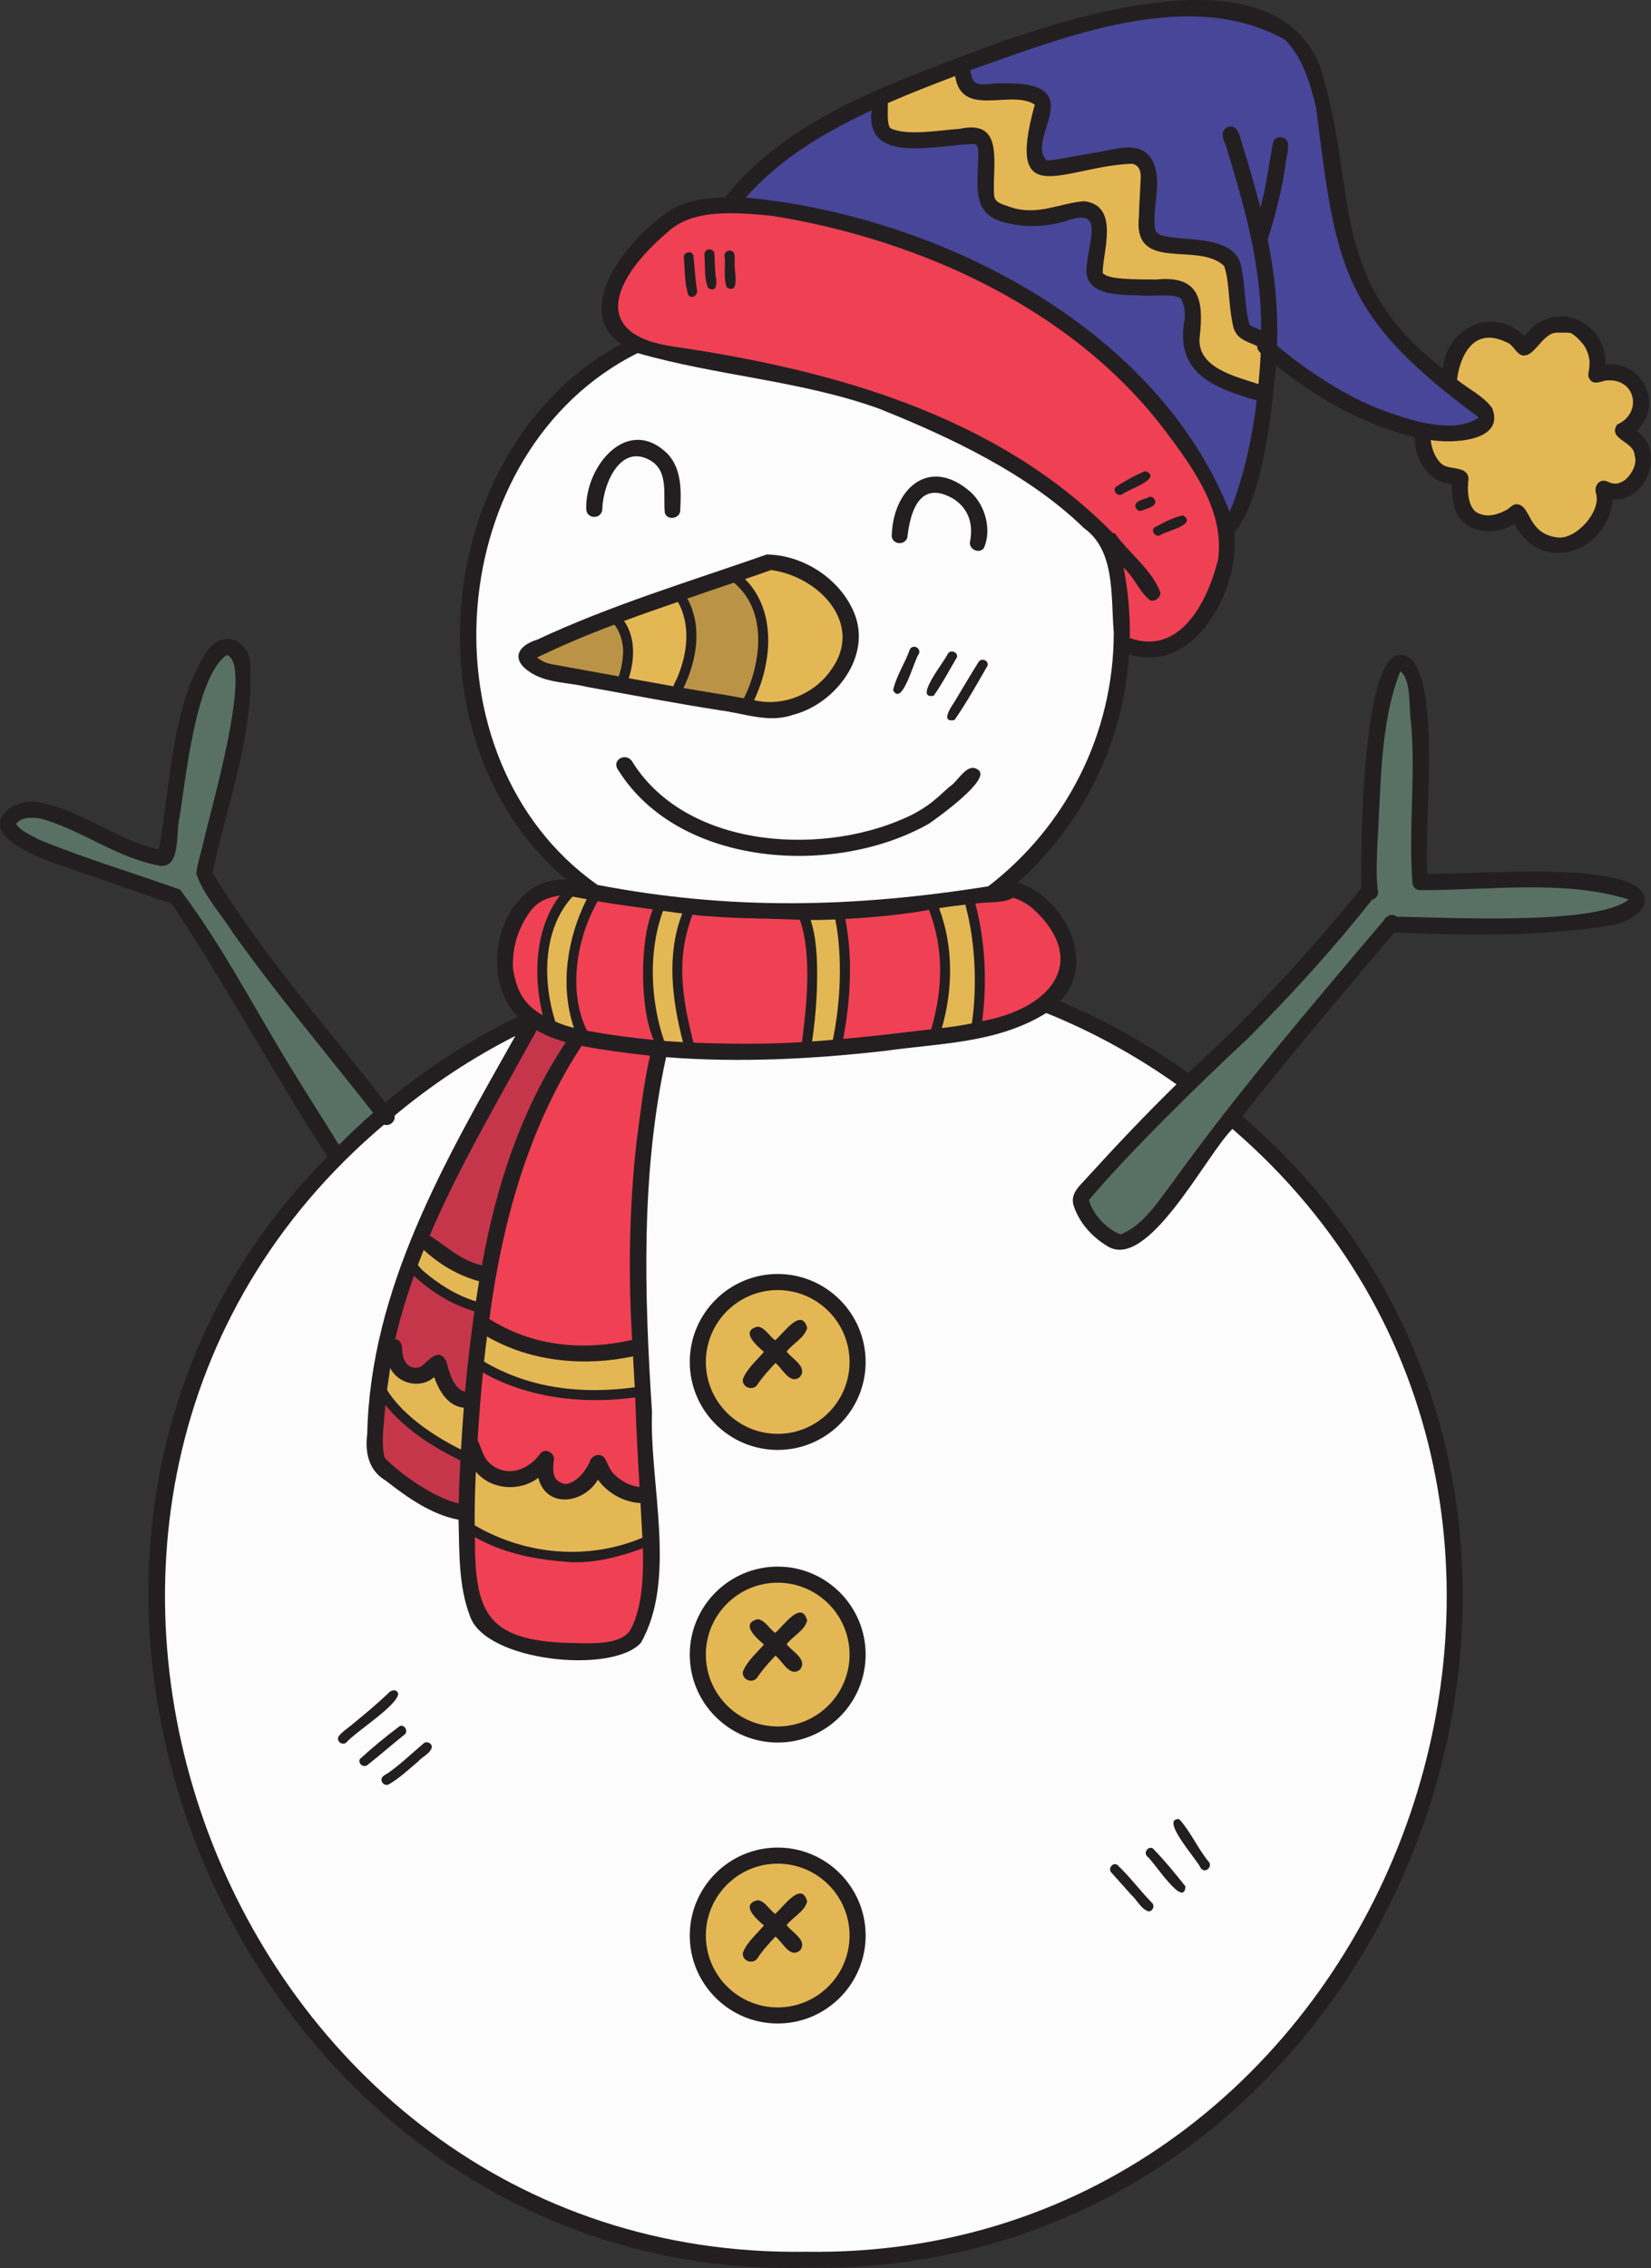 <svg xmlns="http://www.w3.org/2000/svg" width="786.48" height="1080" viewBox="0 0 786.48 1080"><rect x="0" y="0" width="786.48" height="1080" fill="#333333" stroke="none"/><g id="a"/><g id="b"><g id="c"><g id="d"><g><path d="M247.73 442.43c-.06.14-.11.28-.17.42.08-.14.21-.4.27-.62-.03.07-.06.13-.1.2z" fill="#fcfcfc"/><g><path d="M692.48 239.69c1.98 13.72 18.7 16.5 28.92 9.77 12.76 24.83 44.68 13.3 46.84-11.59 16.49 1.05 25.15-23.26 11.45-32.76 13.04-12.11 2.78-33.72-14.86-31.59.31-21.54-25.49-31.57-38.53-13.52-14.89-14.31-37.05-4.49-38.92 15.62-56.23-43.46-39.88-85.7-58.71-144.48-21.65-53.59-112.49-24.74-153.39-10.78-46.14 17.94-97.95 33.5-129.86 73.65-8.36.23-16.91 1.13-24.38 5.11-19.31 11.25-50.24 47.58-25.07 64.67-89.4 48.1-104.43 189.34-26.19 255.06-31.25-1.31-43.22 45.33-23.08 65.25-22.45 10.93-43.64 24.61-63.16 40.86-28.41-36.63-57.56-68.99-82.32-109.36 7.08-33.27 20.31-66.93 17.83-101.31-2.32-10.22-12.7-13.75-19.74-5.3-17.63 25.32-18.24 66.2-23.62 95.46-21.49-4.71-37.65-19.58-59.05-22.7-8.94-1.15-22.13 7.03-14.22 16.49 10.27 9.59 24.62 12.84 37.45 17.68 13.97 4.72 27.83 9.74 41.85 14.31 26.21 39.25 48.6 80.97 74.22 120.62-189.48 190.6-40.96 535.83 227.93 529.05 284.02 4.3 423.44-363.26 207.95-548.37 22.54-28.6 48.39-59.15 72.41-87.43 35.02 1.27 70.95 2.16 105.56-3.89 5.22-1.6 13.35-5.17 13.78-11.37.37-20.62-87.28-11.8-103.68-12.74-1.54-23.26 6.16-85.34-7.12-101.81-24.75-21.14-24.7 95.96-24.21 108.43-25.16 31.47-52.85 60.91-82.54 88.18-19.11-13.69-39.57-25.1-61.04-34.09 18.02-18.36 1.74-49.75-20.04-56.59 30.24-27.15 50.13-65.61 52.92-108.66 31.33 10.13 53.13-31.35 50.01-57.84 13.89-16.25 17.99-57.97 19.99-79.76 19.39 15.74 41.69 28.28 66.07 34.21-.18 10.83 6.74 21.61 17.69 22.37-.18 3.06.16 6.14.85 9.14z" fill="#231f20"/><path d="M271.79 427.99c.33-.36.7-.7 1.09-1.02 1.9.35 4.52.83 6.6 1.22-9.32 18.62-12.85 41.25-6.08 61.25-3.06-.66-6.09-1.8-8.89-2.97-6.17-19.76-5.72-43.25 7.28-58.48z" fill="#e4b755"/><path d="M311.43 495.23c-10.83-1.14-20.5-2.29-31.81-4.44-9.3-18.81-4.85-44.22 5.1-61.65 8.72 1.6 17.53 2.61 26.29 3.93-6.47 15.11-6.13 48.01.41 62.17z" fill="#f04054"/><path d="M315.29 435.15c.14-.46.39-.92.66-1.37 3.02.43 6.04.85 9.06 1.23-7.67 19.67-4.81 41.32.33 61.25-2.99-.17-5.98-.35-8.96-.59-6.66-19.41-7.44-42.5-.84-61.1-.08.19-.16.38-.24.57z" fill="#e4b755"/><path d="M326.03 449.48c.83-4.74 2.18-9.38 3.78-13.89 17.02 1.92 34.18 1.63 51.27 2.41 5.85 17.39 3.09 41.35.94 58.24-17.2 1.11-34.47.89-51.69.28-4-15.86-6.98-31.36-4.3-47.04z" fill="#f04054"/><path d="M185.93 664.24c-.62-.69-.99-1.67-1.55-2.42.5-3.63.99-6.87 1.5-10.44 3.68 7.62 14.51 10.21 20.92 4.36 2.41 6.59 6.41 13.82 14.14 14.61-.51 6.63-.96 13.27-1.34 19.92-13.47-6.66-26.21-15.69-33.66-26.02z" fill="#e4b755"/><path d="M219.31 695.44c-.36 6.82-.68 13.65-.78 20.48-10.55-2.18-27.43-13.42-35.32-21.8-1.88-7.51-.07-16.99.34-25.12 9.43 11.61 22.42 19.97 35.76 26.44z" fill="#c6364b"/><path d="M220.74 662.48c-4.67-1.66-6.91-9.17-8.04-14.04-3.64-7.43-8.45-.45-12.2 2.37-5.86 2.11-8.64-2.89-8.84-7.16-.04-2.43-.41-5.67-3.39-5.96 2.37-10.33 5.56-20.58 8.93-30.15 8.15 7.63 18.07 13.71 28.79 16.93-1.81 12.72-3.31 25.47-4.44 38.25-.29-.07-.59-.17-.8-.25z" fill="#c6364b"/><path d="M201.82 605.4c-.68-.58-2.26-2.26-2.76-2.98.91-2.43 1.83-4.84 2.79-7.23 7.51 6.91 16.48 12.26 26.37 14.92-.54 3.19-1.04 6.38-1.53 9.58-9.39-2.83-17.99-8.41-24.87-14.3z" fill="#e4b755"/><path d="M299.52 665.82c.98-.22 2.08-.19 3.08-.39.46 14.22 1.21 28.42 2.06 42.62-5.22-.51-9.5-3.28-12.75-6.66-2.41-3.35-2.3-4.5-3.81-6.98-2.12-2.98-6.61-1.39-7.25 1.96-2.56 5.28-7.04 10.1-11.75 10.32-5.83-1.48-5.86-5.35-5.35-10.82 1.05-3.44-3.25-6.53-6.05-4.13-4.81 6.98-13.29 11.18-21.02 7.39-6.69-3.47-6.66-8.33-9.17-13.38.69-11.03 1.53-21.91 2.54-32.13 20.88 11.8 45.85 14.91 69.47 12.2z" fill="#f04054"/><path d="M230.59 648.4c.43-4.01.89-8 1.4-11.98 20.76 12.07 46.31 14.41 69.57 9.47.28 4.91.55 9.81.8 14.72-24.99 3.4-49.7.74-71.77-12.21z" fill="#e4b755"/><path d="M226.68 700.81c7.28 8.68 20.82 9.71 29.74 2.91 3.8 14.76 21.59 12.46 28.42.86 4.47 6.39 12.46 10.84 20.27 11.16.32 5.5.62 11.01.9 16.51-25.6 10.77-55.32 8.46-79.89-5.92-.07-8.51.16-17.02.56-25.52z" fill="#e4b755"/><path d="M267.4 743.5c13.26 1.68 26.45-1.69 38.82-6.23.51 16.13-.9 30.4-6.37 39.61-4.37 5.37-13.73 5.89-24.53 5.56-43.44-.36-49.11-13.64-49.1-50.47 12.52 7.13 26.9 10.34 41.19 11.53z" fill="#f04054"/><path d="M303.19 544.07c-3.47 31.17-3.94 62.7-2.07 94-23.47 5.23-47.15 3.18-68-9.99 6.02-45.66 18.54-91.24 43.9-130.01 10.8 2.02 21.71 3.47 32.63 4.64-3.08 13.61-4.62 27.54-6.47 41.36z" fill="#f04054"/><path d="M244.38 461.45c-.32-6.77.72-12.72 3.18-18.6-.25.41.25-.57.3-.74.0.04-.02.08-.03.13 4.92-10.54 9.09-14.31 18.85-15.78-11.94 15.83-12.74 38.36-8.13 57.04-8.71-5.16-12.2-10.79-14.17-22.05z" fill="#f04054"/><path d="M253.54 494.4c.69-1.25 1.7-2.48 1.93-3.87 4.4 2.5 9.17 4.39 14.04 5.78-21.18 31.82-33.31 68.8-39.93 106.23-10.69-2.52-16.77-9.19-24.92-14.12 13.37-31.51 32.1-63.42 48.89-94.03z" fill="#c6364b"/><path d="M139.27 509.65c-17.66-28.67-33.24-59.23-53.51-86.05-20.87-7.4-47.73-15.69-66.86-23.67-5.16-2.59-9.53-4.64-11.19-7.67 2.68-3.23 7.21-3.1 11.44-2.54 19.99 5.56 36.35 18.81 56.91 22.51-.34-.05-.68-.09-1.02-.14 11.56 2.64 8.52-16.03 10.5-23.02 2.87-17.1 7.58-67.14 22.5-77.16 12.97 4.21-8.32 75.78-10.99 88.62-1.2 5.16-2.98 10.26-3.55 15.52 3.53 10.42 11.69 18.96 17.52 28.24 21 29.48 44.4 57.15 66.74 85.61-5.58 4.89-11.05 9.97-16.3 15.29-7.29-11.91-14.91-23.61-22.17-35.54z" fill="#587164"/><path d="M594.01 494.92c21.02-21.03 41.1-43.09 59.56-66.42 1.59-.43 2.94-1.81 2.88-3.66-1.08-7.6-.56-15.28-.32-22.92 1.73-26.87 1.12-57.53 10.93-82.28 5.32 4.29 3.9 15.97 5.08 24.24 2.31 25.16-1.23 50.76.66 75.71-.19 2.07 1.22 4.32 3.77 4.29 32.19.16 68.84-5.18 99.34 4.47-15.64 12.45-85.75 8.47-110.41 8.18-1.92-1.67-4.91-.74-6.18 1.57-34.75 41.14-69.99 82.02-101.37 125.85-6.49 8.4-13.31 19.54-24.03 23.83-6.28-2.1-13.31-9.23-15.19-16.38 19.81-23.28 51.44-54.29 75.28-76.49z" fill="#587164"/><path d="M560.44 516.34c-14.47 14.13-28.39 28.81-42.01 43.77-3.68 4.34-9.21 8.13-6.79 14.57 2.72 7.73 8.51 14.23 15.47 18.46 19.33 13.19 47.47-43.36 59.98-55.55 209.78 180.77 73.65 538.89-203.23 534.67-278.41 4.13-413.61-357-200.92-536.72 2.67.95 5.57-1.57 5.04-4.3 17.84-14.91 37.13-27.61 57.53-37.96-33.18 58.85-69.07 120.1-70.57 189.49-1.11 8.86.57 17.34 8.72 22.24 10.37 8.02 21.67 16.18 34.79 18.68.42 15.3-.12 31.46 5.45 45.92 7.31 21.6 67.76 27.75 81.38 12.7 17.38-30.3 4.05-75.75 5.31-109.87-3.63-56.52-5.39-113.25 6.71-169.03 34.93 2.72 69.99.93 104.75-3.05 25.96-3.67 53.1-3.54 76.34-17.98 21.85 8.81 42.65 20.2 62.06 33.97z" fill="#fcfcfc"/><path d="M389.06 455.27c-.39-5.81-1.06-11.65-2.91-17.19 3.93.04 7.85-.08 11.77-.25 3.52 17.98 2.49 39.67-1.19 57.32-3.29.28-6.59.55-9.88.78 1.98-13.44 2.83-27.09 2.22-40.66z" fill="#e4b755"/><path d="M403.39 441.78c-.22-1.4-.44-2.79-.69-4.18 13.31-.75 26.76-1.98 39.87-4.32 7.29 19.42 6.45 37.97 1.02 56.85-13.29 1.54-28.26 3.42-41.92 4.57 3.26-17.36 4.45-35.4 1.73-52.92z" fill="#f04054"/><path d="M460.09 431.77c4.68 17.3 5.34 38.86 2.88 55.54-4.95 1-9.59 1.67-14.29 2.23 5.32-18.67 5.53-38.76-1.32-57.07 4.86-.82 8.26-1.19 12.66-1.7-.05.32-.04.66.06 1.01z" fill="#e4b755"/><path d="M492.17 432.8c26.13 24.03 10.2 47.01-24.27 53.44 2.33-18.6 1.5-37.78-3.28-55.93 5.86-1.03 12.84.04 18-2.77 3.19.74 7.24 3.21 9.55 5.26z" fill="#f04054"/><path d="M470.77 422.06c-63.79 10.12-122.58 11.59-186.47-.75.06-.01.12-.03.18-.04-85.07-60.12-73.57-206.8 19.26-253.14 37.53 10.81 77.84 13.09 114.94 26.45 32.99 13.18 71.07 30.91 97.68 56.9 15.05 10.77 12.73 32.31 14.2 49.63.0 49.22-23.47 93.06-59.79 120.94z" fill="#fcfcfc"/><path d="M580.18 266.7c-5.52 21.81-18.99 45.42-42 37.11.24-11.36-.84-22.73-2.95-33.54 5.38 5 7.51 11.65 12.71 15.61 2.34.69 4.89-1.23 4.85-3.69-4.11-11.13-15.13-18.77-21.65-28.2-.32.0-.64-.03-.95-.08-55.16-56.2-133.83-77.87-209.6-88.91-40.07-5.86-28.35-32.53-2.93-54.12 12.13-11.82 33.42-9.7 50.36-8.06 70.28 11.3 143.6 44.48 187.38 102.77 14.1 18.7 28.05 38.69 24.8 61.12z" fill="#f04054"/><path d="M587.54 239.36c-.96 2.39-1.26 3.19-1.78 4.34-35.11-88.73-139.51-141.02-230.53-149.64 17.44-19.48 37.97-31.18 59.99-41.53-2.68 21.08 19.26 18.49 33.6 17.34 4.81-.4 13.59-1.72 16.06-1.15 1.46 1.56.99 4.12 1.15 6.12-.33 14.61-3.59 28.31 14.9 31.63 8.9 1.97 18.32 1.43 27.01-1.27 18.8-6.63 10.27 8.96 9.54 23.83.41 11.9 16.02 11.28 24.7 11.63 7.2.66 17.34-1.11 20.47 1.62 1.59 3.69 1.76 5.02 1.8 9.13-5.26 25.82 13.02 33.22 34.23 39.26-1.86 15.49-5.23 32.35-11.13 48.69z" fill="#484698"/><path d="M599.48 182.91c-10.51-3.57-29.67-7.63-27.98-22.57 2.03-17.69-.21-29.37-20.94-27.22-10.63-.12-22.74.02-25.24-3.11-.33-9.15 8.55-32.15-8.89-34.2-11.65.93-21.99 6.98-34.59 2.97-3.97-1.44-7.34-1.94-8.16-5.04-1.59-13.46 6-37.3-16.4-32.41-9.86.69-25.24 3.54-33.1-.27-1.75-1.63-1.2-8.01-1.23-11.99 10.45-4.56 21.09-8.67 32.04-12.87 3.13 20.39 26.63 6.07 37.94 13.64-14.4 51.94 13.68 29.32 46.38 28.12 2.85.6 4.34 2.95 4.07 6.95-.24 6.04-.69 12.08-.83 18.13-3.03 27.38 28.06 11.59 40.64 23.66 2.69 8.5 1.79 17.07 4.05 27.73 1.15 6.86 6.05 7.86 11.62 10.33-.06 1.42.71 2.48 1.69 3.36-.22 4.94-.58 9.88-1.05 14.81z" fill="#e4b755"/><path d="M660.17 195.88c-17.2-5.78-38.26-19.75-51.85-31.28.61-16.96-1.02-33.96-4.43-50.56 3.75-11.8 6.8-23.79 8.57-36.06.21-3.37 1.74-6.99.94-10.29-1.01-2.89-5.36-3.11-6.81-.46-2.16 10.53-3.18 21.22-6.19 31.61-2.82-10.96-5.96-21.82-9.41-32.59-.69-3.22-2.73-7.67-6.71-5.51-4.24 2.93.17 8.2.74 12.02 1.94 6.26 3.76 12.56 5.53 18.87 6 21.66 10.39 43.41 10.21 65.67-2.4-1.06-4.68-1.81-5.54-2.77-2.41-7.94-1.79-17.86-4.11-28.26-3.97-17.68-39.22-9.05-40.82-16.93-1.76-11.18 4.36-24.35-2.17-34.27-6.33-8.62-18.19-3.39-26.86-2.3-7.7 1.29-21 3.92-22.6 3.6-10.81-9.87 21.94-37.56-20.9-36.69-8.64-.39-14.47 3.74-15.49-6.29 45-15.77 104.65-40.07 150.02-14.34 8.17 8.63 11.55 19.42 14.68 32.37 9.54 76.7 12.47 99.38 77.48 147.38-10.48 7.26-27.77 3.14-44.28-2.91z" fill="#484698"/><path d="M687.73 221.59c-3.1-1.83-5.71-6.84-6.17-12.04 10.16 1.71 35.52.75 29.29-15.15-4.21-5.92-11.27-9.07-16.79-13.63 1.47-11.22 7.84-25.48 23.54-17.8 3.37 1.15 3.99 4.8 7.33 6.21 6.29 1.44 9.78-11.22 17.18-10.77 7.15.06 5.6-.47 9.26 2.46 2.98 3.17 3.69 3.72 5.17 7.77.69 2.94.83 3.15.47 7.26-.29 1.44-.78 3.11.11 4.45 1.73 3.05 4.98 1.55 7.6.86 14.73-1.62 17.84 15.63 5.69 20.93-4.91 7.03 8.18 8.01 8.24 14.69 1.64 4.31-2.01 9.58-4.31 11.58-4.02 2.73-5.82 2.14-9.13.71-3.76-1.22-6.04 2.84-4.84 6.07 2.26 8.76-9.64 21.56-18.11 20.76-14.81-1.51-12.76-15.4-19.64-15.84-1.81-.06-3.02 1.35-4.37 2.35-3.92 2.32-9.32 4.25-14.06 1.91-5.33-2.29-5.26-12.19-4.64-16.12-.13-6.24-7.83-4.53-11.82-6.66z" fill="#e4b755"/></g></g><g><path d="M406.73 291.46c-6.82-16.04-24.27-27.23-41.49-27.41-36.68 12.83-74.07 24.05-109.34 40.54-9.74 2.97-12.6 9.79-2.97 15.78 7.87 4.98 17.87 4.53 26.72 6.73 21.09 3.82 42.16 7.82 63.37 11.14 11.41 1.43 23.21 6.21 34.56 2.2 20.27-5.06 38.15-28.19 29.15-48.99z" fill="#231f20"/><path d="M296.8 310.91c-.12 3.62-.83 7.72-2.06 11.18-10.03-1.85-20.08-3.6-30.11-5.48-4.59-.62-6.59-1.89-8.84-3.54 12.79-6.06 22.33-10.13 36.84-15.62 2.48 2.74 4.47 8.57 4.17 13.47z" fill="#ba9347"/><path d="M322.97 321.88c-.61 1.69-1.67 3.23-2.24 4.92-7.08-1.25-14.15-2.54-21.22-3.83 2.83-8.87 3.33-19.33-2.22-27.27 8.98-3.38 17-6.07 25.67-9.09 6.12 11.05 4.48 24.32.02 35.27z" fill="#e4b755"/><path d="M325.58 327.63c6.33-13.07 9.16-29.36 1.83-42.58 7.38-2.57 14.77-5.13 22.19-7.59 16.65 13.78 12.67 39.24 4.76 55.05-9.33-1.8-19.33-3.17-28.78-4.88z" fill="#ba9347"/><path d="M396 318.85c-7.88 11.64-23.15 17.89-36.78 14.56 8.57-18 10.79-42.54-4.33-57.68 4.16-1.36 8.29-2.8 12.41-4.29 22.88 3.09 44.39 25.66 28.7 47.41z" fill="#e4b755"/></g><path d="M318.31 216.41c-19.11-19.28-39.57 5.44-39.05 25.96.13 5.04 7.51 5.04 7.66.0.26-11.23 8.11-30.66 22-23.59 9.94 4.93 6.85 16.64 7.79 25.54 1.35 3.82 7.49 2.56 7.33-1.48.49-9.06.71-19.24-5.73-26.43z" fill="#231f20"/><path d="M462.3 234.24c-19.69-17.22-37-1.5-37.52 21.12.41 4.08 6.41 4.45 7.45.51 1.98-17.62 8.74-26.25 22.26-18.14 7.1 4.77 9.07 11.95 7.68 19.76-1.13 3.65 3.77 6.49 6.4 3.72 4.07-8.65.82-20.66-6.28-26.97z" fill="#231f20"/><path d="M466.03 366.64c-5.3-4.07-9.61 5.58-13.75 8.01-6.84 6.2-9.89 9.16-17.69 13.24-40.07 19.93-106.35 17.23-133.04-24.61-2.82-5.68-10.94-1.5-6.85 3.72 29.09 46.15 103.42 50.53 147.84 25.21 4.22-2.93 29.87-21.2 23.5-25.57z" fill="#231f20"/><g><g><circle cx="370.47" cy="648.55" r="38.06" transform="translate(-189.42 154.19) rotate(-18.82)" fill="#e4b755"/><path d="M370.47 690.44c-23.1.0-41.89-18.79-41.89-41.89s18.79-41.89 41.89-41.89 41.89 18.79 41.89 41.89-18.79 41.89-41.89 41.89zm0-76.12c-18.88.0-34.23 15.36-34.23 34.23s15.36 34.23 34.23 34.23 34.23-15.36 34.23-34.23-15.36-34.23-34.23-34.23z" fill="#231f20"/></g><path d="M384.52 632.36c-2.72-10.21-11.52 2.86-15.27 5.87-2.81-1.98-4.72-6.03-8.27-6.51-8.6 2-.59 9.08 2.94 12.02-3.43 4.11-8.11 7.91-10.02 12.95-.69 4.06 5.04 6 7.07 2.44 1.74-2.7 4.91-6.37 8.42-10.08 3.38 2.51 6.84 10.61 11.7 6.62 3.82-4.84-3.86-8.58-6.36-12.08 2.95-3.83 8.57-6.48 9.78-11.24z" fill="#231f20"/></g><g><g><circle cx="370.47" cy="787.89" r="38.06" fill="#e4b755"/><path d="M370.47 829.78c-23.1.0-41.89-18.79-41.89-41.89s18.79-41.89 41.89-41.89 41.89 18.79 41.89 41.89-18.79 41.89-41.89 41.89zm0-76.12c-18.88.0-34.23 15.36-34.23 34.23s15.36 34.23 34.23 34.23 34.23-15.36 34.23-34.23-15.36-34.23-34.23-34.23z" fill="#231f20"/></g><path d="M384.52 771.7c-2.72-10.21-11.52 2.86-15.27 5.87-2.81-1.98-4.72-6.03-8.27-6.51-8.6 2-.59 9.08 2.94 12.02-3.43 4.11-8.11 7.91-10.02 12.95-.69 4.06 5.04 6 7.07 2.44 1.74-2.7 4.91-6.37 8.42-10.08 3.38 2.51 6.84 10.61 11.7 6.62 3.82-4.84-3.86-8.58-6.36-12.08 2.95-3.83 8.57-6.48 9.78-11.24z" fill="#231f20"/></g><g><g><circle cx="370.47" cy="921.68" r="38.06" fill="#e4b755"/><path d="M370.47 963.57c-23.1.0-41.89-18.79-41.89-41.89s18.79-41.89 41.89-41.89 41.89 18.79 41.89 41.89-18.79 41.89-41.89 41.89zm0-76.12c-18.88.0-34.23 15.36-34.23 34.23s15.36 34.23 34.23 34.23 34.23-15.36 34.23-34.23-15.36-34.23-34.23-34.23z" fill="#231f20"/></g><path d="M384.52 905.49c-2.72-10.21-11.52 2.86-15.27 5.87-2.81-1.98-4.72-6.03-8.27-6.51-8.6 2-.59 9.08 2.94 12.02-3.43 4.11-8.11 7.91-10.02 12.95-.69 4.06 5.04 6 7.07 2.44 1.74-2.7 4.91-6.37 8.42-10.08 3.38 2.51 6.84 10.61 11.7 6.62 3.82-4.84-3.86-8.58-6.36-12.08 2.95-3.83 8.57-6.48 9.78-11.24z" fill="#231f20"/></g><path d="M189.66 806.32c-1.03-2.41-3.79-1.38-5.01.3-5.29 4.93-10.81 9.61-16.44 14.17-2.17 1.97-5.41 3.84-6.99 6.23-1.1 2.32 2.11 4.46 3.88 2.61 4.43-5.08 24.98-17.96 24.56-23.31z" fill="#231f20"/><path d="M190.5 821.89c-6.51 4.86-13.15 10.29-19.08 15.77-1.1 2.32 2.11 4.46 3.88 2.61 5.8-4.56 11.34-9.44 17.1-14.04 2.31-1.38.69-5.1-1.9-4.35z" fill="#231f20"/><path d="M201.63 830.33c-5.43 4.59-10.61 9.6-16.28 13.62-.98.78-2.29 1.19-3.1 2.15-1.66 1.97.9 4.85 3.09 3.52 5.07-2.98 9.39-7.02 13.84-10.83 2-2.29 5.79-3.73 6.54-6.77.07-2.06-2.67-3.2-4.09-1.69z" fill="#231f20"/><path d="M548.76 906.1c-5.71-5.85-10.71-12.65-16.65-18.19-2.32-1.1-4.46 2.11-2.61 3.88 3.11 3.47 6.22 6.94 9.31 10.42 2.78 2.45 4.69 6.81 8.26 7.97 2.06.07 3.2-2.67 1.69-4.09z" fill="#231f20"/><path d="M564.71 898.26c-4.88-6.09-10.13-12.59-15.61-18.13-2.32-1.1-4.46 2.11-2.61 3.88 2.84 1.94 17.64 25.35 18.22 14.25z" fill="#231f20"/><path d="M575.42 886.12c-4.98-6.24-8.46-14.18-13.71-19.89-9.52-.45 8.8 19.6 10.2 23.21 2.12 3.22 6.34-.81 3.5-3.32z" fill="#231f20"/><path d="M331.89 137.4c-.79-5.23-.97-10.59-1.58-15.81-.89-2.39-4.64-1.62-4.58.92.59 5.97.3 12.58 2.25 18.17 2.29 2.07 4.91-.77 3.9-3.29z" fill="#231f20"/><path d="M340.9 131.26c-.38-3.37-.46-6.76-.55-10.15-.05-3.14-4.73-3.14-4.79.0.42 5.24-.24 11.15 1.72 16.01 4.49 2.74 4.25-2.97 3.61-5.86z" fill="#231f20"/><path d="M350.02 124.82c-.22-1.59.38-3.56-.8-4.84-1.41-1.5-4.15-.37-4.09 1.69.62 4.97-.72 10.67 1.16 15.27 6.66 3.47 3.1-8.84 3.73-12.12z" fill="#231f20"/><path d="M545.6 224.35c-4.82 1.93-9.72 4.7-14.08 7.5-1.66 1.97.91 4.85 3.09 3.52 2.51-2.14 19.78-7.73 11-11.02z" fill="#231f20"/><path d="M547.29 236.67c-1.95 1.1-4.66 1.27-6.13 3.01-1.11 1.76.72 4.13 2.7 3.52 1.98-1.03 4.65-1.28 6.13-3.01 1.11-1.76-.72-4.13-2.7-3.52z" fill="#231f20"/><path d="M563.63 245.41c-4.66.9-9.63 3.59-13.84 5.84-1.66 1.97.91 4.85 3.09 3.52 2.72-1.95 17.59-4.91 10.75-9.36z" fill="#231f20"/><path d="M433.47 309.14c-2.31 6.57-6.59 12.85-8.03 19.54 4.34 8.13 9.99-14.3 12.16-17.12 1.54-2.74-2.49-5.09-4.13-2.42z" fill="#231f20"/><path d="M451.47 311.39c-1.24 3.21-16.64 21.96-6.67 19.9 4.04-5.73 7.52-12.32 11.09-18.38.46-2.52-3.18-3.75-4.42-1.53z" fill="#231f20"/><path d="M466.09 315.33c-3.93 6.29-7.71 12.67-11.51 19.03-1.72 2.61-6.67 9.84.12 8.5 5.7-8.21 10.81-17.32 15.81-26 .46-2.52-3.18-3.75-4.42-1.53z" fill="#231f20"/></g></g></g></svg>